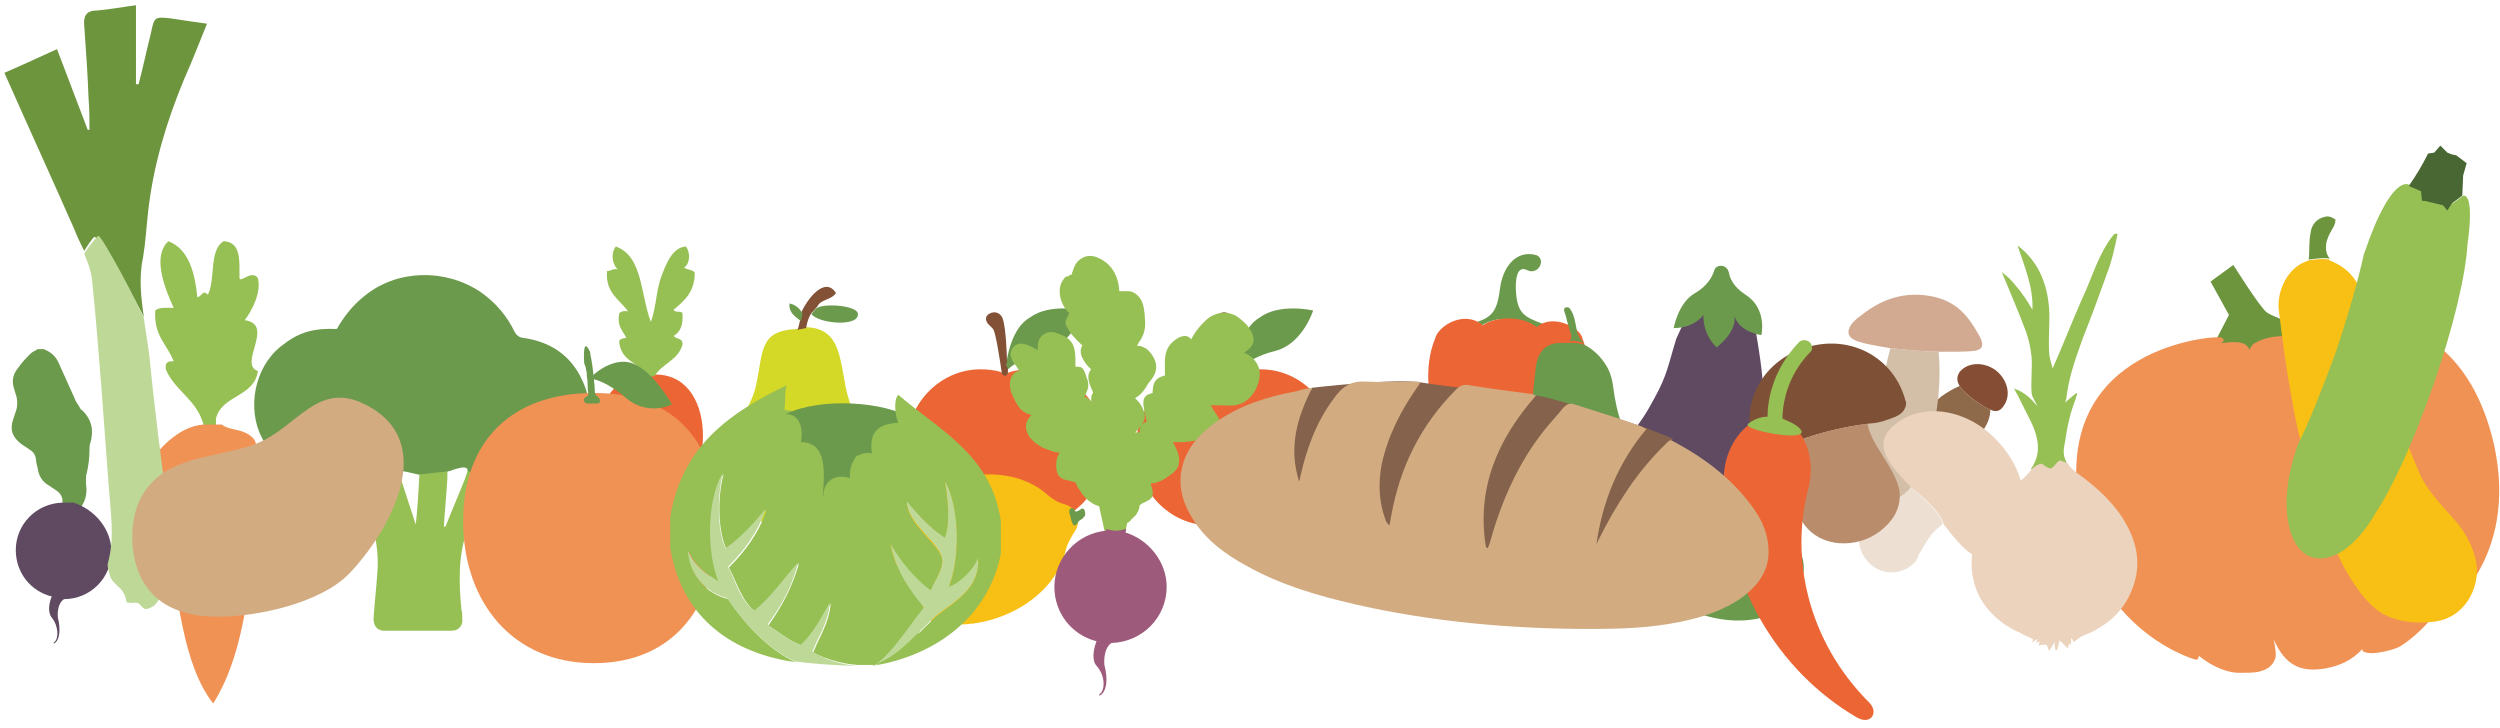 <?xml version="1.0" encoding="UTF-8" standalone="no"?>
<svg width="285px" height="83px" viewBox="0 0 285 83" version="1.1" xmlns="http://www.w3.org/2000/svg" xmlns:xlink="http://www.w3.org/1999/xlink" xmlns:sketch="http://www.bohemiancoding.com/sketch/ns">
    <!-- Generator: Sketch 3.3.3 (12081) - http://www.bohemiancoding.com/sketch -->
    <title>Slice 1</title>
    <desc>Created with Sketch.</desc>
    <defs></defs>
    <g id="Page-1" stroke="none" stroke-width="1" fill="none" fill-rule="evenodd" sketch:type="MSPage">
        <g id="legumes" sketch:type="MSLayerGroup">
            <path d="M126,51 C126,55.9 122.2,59.9 117.5,59.9 C116.5,59.9 115.5,59.7 114.6,59.4 C113.7,59.7 112.8,59.9 111.8,59.9 C107.1,59.9 103.3,55.9 103.3,51 C103.3,46.1 107.1,42.1 111.8,42.1 C112.6,42.1 113.4,42.2 114.1,42.4 C114.1,42.5 114.2,42.5 114.3,42.6 C114.4,42.7 114.6,42.7 114.7,42.7 C114.8,42.7 114.9,42.6 114.9,42.5 L114.9,42.5 C115.7,42.2 116.6,42.1 117.5,42.1 C122.2,42.1 126,46.1 126,51 L126,51 Z" id="XMLID_2008_" fill="#EC6635" sketch:type="MSShapeGroup"></path>
            <path d="M123.5,35.4 C123.5,35.4 122.3,39.2 119.2,40 C116.4,40.7 115,42 114.8,42.2 L114.8,42.2 C114.7,42.2 114.7,42.1 114.7,42 C114.7,41.9 114.6,41.8 114.6,41.7 C114.6,41.6 114.6,41.6 114.7,41.6 L114.7,41.7 C114.7,41.7 114.7,41.7 114.7,41.6 L114.7,41.6 C114.8,40.8 115.3,37.4 117.4,36.2 C119.7,34.5 123.5,35.4 123.5,35.4 L123.5,35.4 Z" id="XMLID_1363_" fill="#6B9A4C" sketch:type="MSShapeGroup"></path>
            <path d="M114.9,42.6 L114.7,42.8 C114.6,42.9 114.4,42.8 114.3,42.7 L114.1,42.5 L114.2,42.5 C114,41.1 113.5,37.8 113.2,37.5 C112.9,37.1 112.4,36.9 112.4,36.3 C112.4,35.7 113.8,35.1 114.3,36.3 C114.7,37.4 114.8,40.8 114.8,41.4 C114.8,41.4 114.8,41.5 114.7,41.5 C114.7,41.6 114.7,41.7 114.8,41.8 C114.8,41.9 114.9,41.9 114.9,42 L114.9,42 L114.9,42.6 L114.9,42.6 L114.9,42.6 Z" id="XMLID_1353_" fill="#825136" sketch:type="MSShapeGroup"></path>
            <path id="XMLID_1335_" sketch:type="MSShapeGroup" d="M114.7,41.3 C114.7,41.4 114.7,41.4 114.7,41.3"></path>
            <path d="M152.2,51 C152.2,55.9 148.4,59.9 143.7,59.9 C142.7,59.9 141.7,59.7 140.8,59.4 C139.9,59.7 139,59.9 138,59.9 C133.3,59.9 129.5,55.9 129.5,51 C129.5,46.1 133.3,42.1 138,42.1 C138.8,42.1 139.6,42.2 140.3,42.4 C140.3,42.5 140.4,42.5 140.5,42.6 C140.6,42.7 140.8,42.7 140.9,42.7 C141,42.7 141.1,42.6 141.1,42.5 L141.1,42.5 C141.9,42.2 142.8,42.1 143.7,42.1 C148.4,42.1 152.2,46.1 152.2,51 L152.2,51 Z" id="XMLID_704_" fill="#EC6635" sketch:type="MSShapeGroup"></path>
            <path d="M149.7,35.4 C149.7,35.4 148.5,39.2 145.4,40 C142.6,40.7 141.2,42 141,42.2 L141,42.2 C140.9,42.2 140.9,42.1 140.9,42 C140.9,41.9 140.8,41.8 140.8,41.7 C140.8,41.6 140.8,41.6 140.9,41.6 L140.9,41.7 C140.9,41.7 140.9,41.7 140.9,41.6 L140.9,41.6 C141,40.8 141.5,37.4 143.6,36.2 C145.9,34.5 149.7,35.4 149.7,35.4 L149.7,35.4 Z" id="XMLID_679_" fill="#6B9A4C" sketch:type="MSShapeGroup"></path>
            <path d="M141.1,42.6 L140.9,42.8 C140.8,42.9 140.6,42.8 140.5,42.7 L140.3,42.5 L140.4,42.5 C140.2,41.1 139.7,37.8 139.4,37.5 C139.1,37.1 138.6,36.9 138.6,36.3 C138.6,35.7 140,35.1 140.5,36.3 C140.9,37.4 141,40.8 141,41.4 C141,41.4 141,41.5 140.9,41.5 C140.9,41.6 140.9,41.7 141,41.8 C141,41.9 141.1,41.9 141.1,42 L141.1,42 L141.1,42.6 C141,42.6 141.1,42.6 141.1,42.6 L141.1,42.6 Z" id="XMLID_630_" fill="#825136" sketch:type="MSShapeGroup"></path>
            <path id="XMLID_498_" sketch:type="MSShapeGroup" d="M140.9,41.3 C140.9,41.4 140.9,41.4 140.9,41.3"></path>
            <path d="M23.2,48.8 C23.2,48.7 23.2,48.2 23.1,48.1 C22.3,45.5 19.9,44.5 18.9,42.1 C18.8,41.4 19.1,41.1 19.8,41.2 C19.1,39.3 17.5,38.3 17.7,35.4 C18.1,35 19,35.1 19.8,35.1 C19,33.3 17.2,29.3 19.2,27.5 C21.5,28.4 22.2,31 22.5,33.9 C23.1,33.7 23.1,33 23.7,33.6 C24.6,31.8 23.8,28.5 25.5,27.5 C27.5,27.6 27.3,29.7 27.3,31.7 C27.4,32.3 28.7,30.7 29.4,31.7 C29.8,33.3 28.8,35.3 27.9,36.5 C31.4,37 27.1,41.5 29.4,42.3 C29,45.3 25.2,45 24.6,47.8 C24.7,48.1 24.5,48.4 24.7,48.5 L23.2,48.8 L23.2,48.8 Z" id="XMLID_7786_" fill="#96BF54" sketch:type="MSShapeGroup"></path>
            <path d="M25.3,48.4 C26.1,49.1 27.7,48.8 28.8,49.9 C29.2,50.2 29.2,51 29.5,51.5 L29.1,60.5 C28.4,67.9 27.5,75.2 24.3,80.2 C20.8,75.7 20.3,68 19.1,61.1 L17.4,52.3 C17.7,51.8 20.2,48.5 23.3,48.4 L25.3,48.4 L25.3,48.4 Z" id="XMLID_7783_" fill="#F19255" sketch:type="MSShapeGroup"></path>
            <path d="M92,37.3 C95.6,37.5 95.7,40.4 96.4,44.1 C97.2,48.1 100.3,52.5 97.7,56.9 C93.7,63.7 81.2,60.3 83,51.2 C83.5,48.8 85.4,46.9 86.1,44.3 C87.1,40.2 86.3,37.6 91.1,37.5 L92,37.3 L92,37.3 Z" id="XMLID_7766_" fill="#D4D826" sketch:type="MSShapeGroup"></path>
            <path d="M93.2,34.9 C93.6,34.1 94.8,34.2 95.3,33.4 C94,31.4 92,34.2 91.4,35.5 C91.4,35.5 91.1,37.3 90.9,37.6 L91.9,37.4 C92,36.7 92.3,35.8 92.7,35.5 L93.2,34.9 L93.2,34.9 Z" id="XMLID_7763_" fill="#825136" sketch:type="MSShapeGroup"></path>
            <path d="M93,35.2 C93.7,34.5 97.8,34.8 97.8,35.8 C97.9,37.3 93.3,36.9 92.5,35.8 L93,35.2 L93,35.2 Z" id="XMLID_7760_" fill="#6B9A4C" sketch:type="MSShapeGroup"></path>
            <path d="M91.5,35.8 C91.3,35.3 90.7,34.7 90,34.6 C89.9,35.7 90.7,36.1 91.3,36.6 L91.5,35.8 L91.5,35.8 Z" id="XMLID_7748_" fill="#6B9A4C" sketch:type="MSShapeGroup"></path>
            <path d="M74.9,42.7 C82.2,42.9 81.3,56.3 75.7,57.5 C75.9,59.4 76.2,61.1 77.5,61.9 C75.4,61.9 74.1,59.2 73.1,57.3 C66.8,56.3 66,42.4 74.1,42.7 L74.9,42.7 L74.9,42.7 Z" id="XMLID_7723_" fill="#EC6635" sketch:type="MSShapeGroup"></path>
            <path d="M73.8,42.9 C72.9,41.3 70.9,41.3 70.6,39.1 C70.5,38.6 71,38.6 71.4,38.5 C71,37.7 70.3,37.2 70.6,35.7 C70.8,35.5 71.1,35.4 71.6,35.5 C70.6,34.1 69,33.4 69.2,30.9 C69.7,30.9 69.8,30.6 70.4,30.7 C69.8,30.1 69.6,28.9 70.2,28.1 C73.3,29.2 73,33.6 74.2,36.7 C74.8,35.1 74.8,33.1 75.4,31.5 C75.9,30.2 76.6,28.2 78.2,28.1 C78.7,28.8 78.7,30 78,30.5 C78.3,30.8 79,30.7 79.2,31.1 C79.2,33.3 78,34.3 76.8,35.3 C76.9,35.7 77.7,35.4 77.8,35.7 C77.9,37 77.6,37.8 76.8,38.3 C77.1,38.7 77.9,38.5 77.8,39.3 C77.3,41.1 75.5,41.4 74.6,42.9 L73.8,42.9 L73.8,42.9 Z" id="XMLID_7720_" fill="#96BF54" sketch:type="MSShapeGroup"></path>
            <path d="M55.3,54.7 C54.5,54.5 53.7,53.9 53.3,53.5 L53.3,53.7 C53.2,54 53.1,54.3 53,54.6 C52.3,56.4 51.5,58.2 50.8,60 C50.8,60 50.7,60 50.6,60.1 C50.7,58.2 50.9,56.4 51,54.5 L51,53.9 C51,53.7 51.2,53.5 51.4,53.5 L47.8,53.9 L47.8,54.4 C47.7,56.2 47.6,57.9 47.4,59.8 C46.8,57.9 46.2,56.2 45.6,54.3 C45.5,54 45.4,53.7 45.3,53.4 C45.3,53.4 45.3,53.4 44.7,52.6 C42.3,54 41.2,53.7 39.8,54.2 L40,54.2 L40,54.2 C40.2,54.2 40.3,54.4 40.5,54.7 C40.8,55.3 41.1,55.9 41.3,56.6 C42.5,59.4 43.3,62.4 43,65.5 C42.9,67.1 42.7,68.7 42.6,70.3 C42.5,71.2 42.9,71.9 43.8,71.9 L51.5,71.9 C52.3,71.9 52.8,71.3 52.7,70.5 C52.7,70.2 52.7,69.8 52.6,69.5 C52.3,66.3 52.2,63.1 53.4,60.1 C54,58.3 54.6,56.5 55.3,54.7 L55.3,54.7 Z" id="XMLID_7619_" fill="#96BF54" sketch:type="MSShapeGroup"></path>
            <path d="M63.7,53.8 C61.1,55.6 58.4,55.9 55.3,54.8 C54.5,54.6 53.7,54 53.3,53.6 C53.3,53.5 53.3,53.4 53.2,53.4 C53.1,53.3 53,53.3 52.9,53.3 L52.6,53.3 C52.2,53.4 51.7,53.5 51.3,53.7 L47.7,54.1 L46.4,53.8 L45.8,53.7 L45.1,53.6 C45.1,53.6 45.1,53.6 44.5,52.8 C42.1,54.2 41,53.9 39.6,54.4 L39.4,54.4 C35.5,55.2 31.8,53.5 29.9,50 C28.1,46.6 29,41.9 32,39.5 C34,37.9 35.6,37.4 38.4,37.5 C39.2,36.1 40.2,34.8 41.6,33.7 C45.3,30.7 50.8,30.6 54.8,33.3 C56.5,34.5 57.8,36 58.7,37.9 C58.9,38.2 59.1,38.4 59.5,38.5 C62.7,38.9 65.1,40.5 66.4,43.4 C68.3,47.5 66.8,51.6 63.7,53.8 L63.7,53.8 Z" id="XMLID_2869_" fill="#6B9A4C" sketch:type="MSShapeGroup"></path>
            <path d="M176.1,37 C175.8,37.1 175.3,37.8 175,37.9 C173.8,36.3 171,35.8 168.9,37.1 C168.7,37 168.5,36.8 168.4,36.7 C170.2,36.1 170.7,35.3 171,32.9 C171.3,30.5 172.8,28.4 175.2,29.1 C176.3,29.7 175.3,31.4 174.1,30.8 C172.9,30.2 172.8,31.9 172.8,32.8 C172.9,35.8 173.7,36.1 176.1,37 L176.1,37 Z" id="XMLID_1307_" fill="#6B9A4C" sketch:type="MSShapeGroup"></path>
            <path d="M176.4,55 C175.6,55.4 174.5,55.2 173.6,54.8 C173.5,54.9 173.5,55 173.4,55.1 C172.6,56.1 171.4,55.6 170.7,55.2 L170.7,55.2 C170.6,55.1 170.5,55.1 170.4,55 C170.3,54.9 170.2,54.9 170.2,54.9 C169.5,55.5 168.9,55.7 167.5,55 C165.9,54.2 160.9,45.2 163.6,38.6 C163.9,37.3 166.4,35.6 168.5,36.7 L168.5,36.7 C168.7,36.8 168.9,36.9 169,37.1 C170.6,36 173.6,36 175.2,37.3 C176.9,35.7 180.2,37.3 180.4,38.6 C183,45.2 178,54.2 176.4,55 L176.4,55 Z" id="XMLID_1310_" fill="#EC6635" sketch:type="MSShapeGroup"></path>
            <path d="M191.7,37.3 C191.6,37.5 191.2,38.4 191.1,38.6 C190.2,41.5 190.1,42.7 188.6,45.4 C187.5,47.4 187.6,47.3 184.1,52 C180.2,58.1 187.6,60.9 187.6,60.9 C191.5,62.1 194.8,59.4 194.8,59.4 C194.8,59.4 198.5,57.2 200.2,52.1 C201.8,47.6 200.8,41.5 200.2,38 C195.6,31 192.7,37.2 191.7,37.3 L191.7,37.3 Z" id="XMLID_271_" fill="#5F4A62" sketch:type="MSShapeGroup"></path>
            <path d="M190.8,37.4 C190.8,37.4 191.3,34.6 193.1,33.5 C194.7,32.6 195.2,31.5 195.4,30.9 C195.5,30.5 195.8,30.3 196.2,30.3 L196.2,30.3 C196.6,30.3 197,30.6 197.1,31.1 C197.2,31.7 197.6,32.7 199,33.6 C201.5,35.2 200.8,38.2 200.8,38.2 C200.8,38.2 198.2,37.9 197.7,35.9 C197.7,35.9 198.3,37.5 195.7,39.6 C194,38 194.2,35.9 194.2,35.9 C194.2,35.9 193.2,37.4 190.8,37.4 L190.8,37.4 Z" id="XMLID_1188_" fill="#6B9A4C" sketch:type="MSShapeGroup"></path>
            <path d="M226.1,49 C226.6,48.3 226.9,47.5 226.9,46.7 C226.1,46.4 223.9,44.9 223.4,44 C222.7,44.3 222,44.7 221.3,45.2 C219.6,46.5 220.6,48.3 221.9,49.4 C223.2,50.4 225.2,50.9 226.1,49 L226.1,49 Z" id="XMLID_635_" fill="#8E694A" sketch:type="MSShapeGroup"></path>
            <path d="M228.4,46.3 C228,46.9 227.5,47 226.9,46.7 C226.1,46.4 223.9,44.9 223.4,44 C223.1,43.5 223,43 223.4,42.4 C224.3,41.3 226.1,41.2 227.5,42.2 C228.9,43.3 229.3,45.1 228.4,46.3 L228.4,46.3 Z" id="XMLID_481_" fill="#854D34" sketch:type="MSShapeGroup"></path>
            <path d="M220.3,49.2 C221.2,45.5 221.2,42.1 221,40.1 C218.9,40.1 215.9,39.7 215.5,39.7 L215.5,39.7 C215.3,40.4 215.1,41.3 214.9,42.3 C214.4,44.7 211.8,49 210.9,50.7 C210,52.3 210.4,56.1 214,56.9 C217.5,57.7 218.9,54.8 220.3,49.2 L220.3,49.2 Z" id="XMLID_268_" fill="#D3BEA8" sketch:type="MSShapeGroup"></path>
            <path d="M223.2,40.1 L221,40.1 C218.9,40.1 215.9,39.7 215.5,39.7 L215.5,39.7 C213.8,39.4 211.9,39.1 211.3,38.7 C210.2,38.1 210.8,36.9 212.1,36 C213.4,35 215.5,33.5 218.7,33.6 C222.8,33.8 224.3,35.9 225.6,38.2 C226.8,40.3 224.9,40 223.2,40.1 L223.2,40.1 Z" id="XMLID_487_" fill="#D2AA91" sketch:type="MSShapeGroup"></path>
            <path d="M228.5,62.9 C226,65.1 223.9,62.8 221.6,59.8 C221.4,58.7 219.6,56.9 218,55.7 C215.4,53 213.3,50.7 215.9,48.5 C219.1,45.7 224.6,46.6 228,50.6 C231.5,54.5 231.7,60 228.5,62.9 L228.5,62.9 Z" id="XMLID_306_" fill="#EBD3BE" sketch:type="MSShapeGroup"></path>
            <path d="M218.1,64.3 C216.4,65.8 213.9,65.5 212.6,63.6 C211.6,62.2 211.7,60.2 212.8,58.9 C213.1,58.5 213.5,58.2 213.9,58 C215,57.4 216.2,57.1 217.1,56.3 L217.9,55.6 C219.5,56.9 221.3,58.7 221.5,59.7 L220.7,60.4 C219.9,61.1 219.3,62.3 218.7,63.3 C218.6,63.8 218.4,64 218.1,64.3 L218.1,64.3 Z" id="XMLID_258_" fill="#EDE0D3" sketch:type="MSShapeGroup"></path>
            <path d="M206.3,39.5 C201.5,40.7 198.5,45.2 199.7,50 L199.8,50.4 C200.1,50.9 200.6,51.3 201.6,51.2 C203.9,51 204.3,50.5 204.7,50.4 C204.7,50.4 207.7,49 213,48.3 C213.4,48.2 213.9,48.4 216.1,47.5 C217,47.1 217.3,46.5 217.3,45.9 L217.2,45.6 C215.9,40.8 211.1,38.2 206.3,39.5 L206.3,39.5 Z" id="XMLID_256_" fill="#7E5137" sketch:type="MSShapeGroup"></path>
            <path d="M216.5,55.7 C216.7,56.8 216.5,57.8 216,58.7 C215.2,60.1 213.6,61.3 212,61.7 C209,62.5 206,61.3 205,58.5 C204.4,55.8 205.4,52.7 204.6,50.4 C204.6,50.4 207.6,49 212.9,48.3 C213.3,50.7 215.8,53 216.5,55.7 L216.5,55.7 Z" id="XMLID_469_" fill="#B98D6C" sketch:type="MSShapeGroup"></path>
            <path d="M81.8,59.6 C81.8,50.5 77,44.8 67.7,44.8 C58.4,44.8 52.8,50.2 52.8,59.4 C52.8,68.6 58.4,75.6 67.7,75.6 C77,75.6 81.8,68.8 81.8,59.6 L81.8,59.6 Z" id="XMLID_926_" fill="#F19255" sketch:type="MSShapeGroup"></path>
            <path d="M68,45.1 L68,45.1 L68.3,45.4 C68.4,45.5 68.4,45.7 68.4,45.8 C68.3,46 68.2,46 68,46 L67.3,46 L66.9,46 C66.8,46 66.6,45.9 66.6,45.7 C66.5,45.6 66.6,45.4 66.7,45.3 C66.8,45.3 66.8,45.2 66.9,45.2 C67.2,45.1 67,44.6 67,44.3 C67,43.9 67,43.4 66.9,42.9 C66.9,42.6 66.9,42.4 66.8,42.1 C66.8,42 66.8,41.9 66.7,41.7 C66.7,41.6 66.6,41.5 66.6,41.4 C66.5,40 66.6,38.7 67.2,40 C67.3,40.1 67.3,40.3 67.3,40.4 C67.5,41.3 67.6,42.2 67.7,43.1 C67.7,43.5 67.8,43.9 67.8,44.4 C67.8,44.6 67.8,44.9 68,45.1 L68,45.1 Z" id="XMLID_284_" fill="#6B9A4C" sketch:type="MSShapeGroup"></path>
            <path d="M76.6,46.1 C76.6,46.1 73.9,47.5 71.4,45.4 C69.2,43.5 67.7,43.2 67.4,43.2 L67.4,43.2 L67.4,43 C67.4,42.9 67.5,42.8 67.5,42.7 L67.6,42.7 L67.6,42.8 C67.6,42.8 67.6,42.8 67.7,42.7 L67.7,42.7 C68.1,42.3 70.3,40.6 72.3,41.5 C74.6,42.5 76.6,46.1 76.6,46.1 L76.6,46.1 Z" id="XMLID_438_" fill="#6B9A4C" sketch:type="MSShapeGroup"></path>
            <path d="M122.8,58.8 C122.6,58.2 122.1,57.7 121.4,57.5 C120.6,57.3 120,56.9 119.4,56.4 C116.9,54.1 112.6,53.4 108.4,54.8 C104.2,56.1 101.2,59.2 100.4,62.5 C100.2,63.3 99.8,64 99.3,64.7 C98.9,65.2 98.7,65.9 98.9,66.5 C99.1,67.1 99.6,67.6 100.3,67.8 C101.1,68 101.9,68.4 102.5,68.9 C105,71.1 109.2,71.9 113.5,70.5 C117.8,69.1 120.8,66 121.5,62.7 C121.7,61.9 122.1,61.3 122.5,60.6 C122.9,60.1 123,59.4 122.8,58.8 L122.8,58.8 Z" id="XMLID_680_" fill="#F8BF14" sketch:type="MSShapeGroup"></path>
            <path d="M123,59.4 L123,59.4 C122.9,59.5 122.9,59.6 122.8,59.7 C122.7,59.8 122.6,59.9 122.5,59.9 C122.3,59.9 122.3,59.7 122.2,59.5 C122.1,59.3 122.1,59.1 122,58.8 C122,58.7 121.9,58.5 121.9,58.4 C121.9,58.3 121.9,58.1 122,58 C122.1,57.9 122.3,57.9 122.4,58 C122.5,58 122.5,58.1 122.5,58.2 C122.7,58.5 123.1,58.1 123.3,58 C123.7,57.8 123.9,58.8 123.5,59 C123.4,59.2 123.2,59.2 123,59.4 L123,59.4 Z" id="XMLID_1286_" fill="#6B9A4C" sketch:type="MSShapeGroup"></path>
            <path d="M142.6,45.2 C141.6,46.3 140.5,46.3 139.4,46.2 L138,46.2 C138.1,46.3 138.2,46.5 138.3,46.7 C138.7,47.3 139.2,47.9 139.1,48.4 C139,48.9 138.3,49.3 137.9,49.5 C137.8,49.5 137.8,49.6 137.8,49.6 C137,50.1 136.2,50.3 135,50.4 L134.2,50.4 L133.7,50.4 C134,50.9 134.3,51.5 134.4,52.1 C134.5,52.9 134.3,53.5 133.6,54 C132.5,54.9 131.7,55.1 131.2,55.1 C131.2,55.2 131.2,55.4 131.3,55.5 C131.4,55.9 131.5,56.4 131.3,56.7 C131.1,57 130.8,57.1 130.6,57.2 C130.5,57.3 130.3,57.3 130.2,57.4 C129.9,57.6 129.9,57.6 129.9,57.7 C129.9,57.8 129.9,57.9 129.8,58.1 C129.8,58.2 129.7,58.4 129.6,58.5 C129.6,58.6 129.5,58.7 129.5,58.7 C129.5,58.7 129.4,58.8 129.3,58.9 L129.3,58.9 C129.3,58.9 129.3,58.9 129.2,59 L129.2,59 C129.2,59 129.2,59 129.1,59.1 L129,59.2 C129,59.2 128.9,59.2 128.9,59.3 C128.9,59.4 128.8,59.4 128.8,59.4 L128.6,59.6 C128.6,59.6 128.6,59.6 128.5,59.6 L128.5,59.6 C128.2,61.2 127.9,62.3 127.8,62.8 L127.8,62.8 L127.6,62.8 L127.3,62.8 L126.8,62.8 L126.6,62.8 L126.4,62.8 C126.2,61.8 125.8,60 125.3,57.7 L125.3,57.7 C125.2,57.7 124.5,57.5 123.8,56.8 C123.4,56.4 123.1,55.9 122.9,55.6 C122.8,55.5 122.7,55.3 122.7,55.1 C122.5,54.9 122.2,54.9 121.9,54.8 C121.4,54.7 120.7,54.6 120.5,53.8 C120.3,53.1 120.4,52.2 120.8,51.6 C120.2,51.6 119.5,51.3 118.8,51 C117.9,50.5 117.3,49.9 117.1,49.3 C116.9,48.8 116.9,48.2 117.2,47.8 C117.3,47.6 117.5,47.4 117.6,47.3 C117.1,47.2 116.7,47 116.3,46.6 C115.9,46.1 115.6,45.5 115.3,44.8 C115.1,44.2 115,43.4 115.4,42.8 C115.6,42.5 115.9,42.3 116.2,42.3 C116.1,42.1 116,42 115.9,41.8 C115.4,41.2 114.8,40.3 115.6,39.5 C116.3,38.8 117.4,39.4 118.1,39.8 C118.2,39.9 118.3,39.9 118.3,39.9 L118.3,39.9 C118.3,39.2 118.3,38.4 119.2,38 C119.8,37.7 120.3,37.9 120.8,38.1 C122.6,38.7 122.6,40 122.6,41.4 L122.6,41.8 L122.6,41.8 C122.8,41.8 123.1,41.8 123.3,41.9 C123.7,42.2 123.9,43.2 124,43.4 C124.2,44.2 123.9,44.6 123.7,45.1 C123.7,45.1 123.7,45.2 123.6,45.2 C123.9,45.3 124.2,45.5 124.4,45.8 L124.4,45.6 C124.4,45.3 124.4,45 124.6,44.8 C124.6,44.8 124.6,44.8 124.6,44.7 C124.3,44 123.7,42.9 124.4,42.1 C123.9,41.7 123.3,40.9 123.2,40.2 C123.2,39.9 123.2,39.6 123.4,39.4 C123,39 122.1,38.2 121.7,37.4 C121.3,36.8 121.5,36.5 121.7,36.1 C121.8,36 121.8,35.8 121.9,35.7 L121.9,35.7 C120.9,34.8 120.4,33 121.2,31.9 C121.4,31.6 121.5,31.5 121.7,31.5 C121.8,31.5 121.8,31.5 121.9,31.4 C122,31.3 122.1,31.3 122.2,31.3 C122.2,31.2 122.2,31.1 122.3,30.9 C122.5,30.2 122.8,29.7 123.4,29.4 C123.9,29.1 124.6,29.1 125.2,29.4 C126.6,30 127.5,31.3 127.6,33.2 L128.2,33.2 C128.6,33.2 129,33.1 129.6,33.6 C130.3,34.2 130.4,35 130.5,35.9 L130.5,36 C130.6,37.1 130.6,37.8 130,38.8 L129.9,38.9 C129.8,39.1 129.7,39.3 129.6,39.4 C129.9,39.4 130.2,39.5 130.6,39.7 C131.2,40.1 131.8,41 131.8,41.8 C131.8,42.6 131.4,43.1 131,43.6 C130.9,43.7 130.8,43.8 130.8,43.9 C130.7,44 130.7,44.1 130.6,44.2 C130.3,44.7 129.9,45.1 129.4,45.4 C130,45.9 130.6,46.9 130.5,47.7 C130.5,47.9 130.3,48.2 130.2,48.4 C130,48.7 129.7,49 129.4,49.3 L129.9,49.3 C129.9,49 130,48.6 130.2,48.4 C130.3,48.3 130.5,48.1 130.7,48.1 C130.7,47.8 130.6,47.5 130.5,47.1 C130.4,46.4 130.2,45.8 130.5,45.3 C130.7,45 131,44.9 131.4,44.8 C131.4,43.6 131.7,43.1 132.8,42.8 L132.8,42.1 C132.8,41.2 132.7,40.3 133.3,39.4 C133.7,38.9 134.4,38.3 135.1,38.3 C135.3,38.3 135.6,38.4 135.8,38.7 C136.2,37.8 137.1,36.8 137.7,36.3 C138.5,35.7 139.5,35.5 140.4,35.8 C140.9,35.9 141.5,36.4 142.1,37 C142.4,37.4 143,38.1 142.9,38.9 C142.8,39.5 142.4,39.8 142.1,40 C142,40.1 141.9,40.2 141.8,40.2 C142.6,40.5 143.2,41.1 143.5,41.9 C143.8,42.7 143.5,44.2 142.6,45.2 L142.6,45.2 Z" id="XMLID_210_" fill="#96BF54" sketch:type="MSShapeGroup"></path>
            <path d="M133,66.9 C133,70.4 130.2,73.2 126.7,73.3 C125.7,74 125.9,75.8 125.9,75.8 C126.8,79.3 124.8,79.6 125.4,79.1 C126,78.6 126,77 125,75.9 C124.4,75.2 124.7,73.9 125,73.1 C122.2,72.4 120.2,69.9 120.2,66.9 C120.2,63.6 122.8,60.8 126.1,60.5 L126.1,60.3 C126.1,60.3 126.8,60.5 127.2,60.5 C127.7,60.5 128.4,60.3 128.4,60.3 L128.3,60.7 C130.9,61.5 133,64 133,66.9 L133,66.9 Z" id="XMLID_484_" fill="#9E5A7A" sketch:type="MSShapeGroup"></path>
            <path d="M10.3,50.5 C10.2,50.7 10.2,51 10.2,51.3 C10.2,52.2 10.1,53 9.9,53.9 C9.8,54.1 9.8,54.4 9.8,54.7 L9.8,55.2 C10,56.3 9.7,57.3 9,58.1 C8.8,58.4 8.6,58.7 8.4,59 C7.7,58.8 6.8,59 6.8,59 C6.9,58.5 7,58 7.1,57.5 C7.2,56.8 7,56.3 6.4,55.9 C6.1,55.7 5.8,55.5 5.5,55.3 C4.8,54.9 4.4,54.2 4.3,53.4 C4.2,53 4.1,52.7 4.1,52.3 C4,51.8 3.8,51.5 3.3,51.2 C3,51 2.7,50.8 2.4,50.6 C1.4,49.8 1.1,49 1.5,47.8 C1.6,47.5 1.7,47.2 1.8,46.9 C2,46.4 2,45.8 1.9,45.3 C1.8,45 1.7,44.6 1.6,44.3 C1.3,43.4 1.5,42.6 2.1,41.9 C2.5,41.3 3,40.8 3.5,40.3 C3.7,40.1 4,40 4.3,39.8 L5,39.8 C5.1,39.8 5.1,39.9 5.2,39.9 C5.9,40.2 6.4,40.7 6.7,41.4 C7.3,42.7 7.9,44.1 8.5,45.4 C8.6,45.7 8.8,46 9,46.3 C9.1,46.5 9.2,46.7 9.4,46.8 C10.5,47.9 10.7,49.1 10.3,50.5 L10.3,50.5 Z" id="XMLID_971_" fill="#6B9A4C" sketch:type="MSShapeGroup"></path>
            <path d="M12.7,62.9 C12.7,65.9 10.3,68.3 7.3,68.3 C6.4,68.9 6.6,70.4 6.6,70.4 C7.3,73.4 5.7,73.6 6.2,73.2 C6.7,72.8 6.7,71.4 5.9,70.4 C5.4,69.8 5.6,68.7 5.9,68 C3.5,67.4 1.8,65.3 1.8,62.7 C1.8,59.8 4.1,57.4 7.1,57.3 L7.3,57.3 L7.5,57.3 L7.9,57.3 L8.2,57.3 L8.4,57.3 C10.8,58.1 12.7,60.3 12.7,62.9 L12.7,62.9 Z" id="XMLID_73_" fill="#5F4A62" sketch:type="MSShapeGroup"></path>
            <path d="M99.5,75.8 L99.5,75.8 L99.1,75.8 L97.8,75.8 C96.1,75.7 94.3,75.2 92.7,74.4 C93.4,72.6 94.5,71.1 94.7,68.8 C93.7,70.5 92.8,72.3 91.4,73.6 C89.9,73 88.8,72.1 87.6,71.3 C89.1,69.2 90.3,67 91.1,64.2 C89.8,65.7 88,68.2 86.1,69.7 C84.6,68.6 84,66.4 83.1,64.7 C84.9,62.9 86.5,60.8 87.4,58.1 C86.3,59.4 84.5,61.4 82.8,62.6 C81.8,60.3 81.8,56.6 82.5,54 C80.7,57 80.6,62.9 82,66.4 C80.6,65.5 79.2,64.5 78.5,62.8 C78.7,65.5 80.3,67.6 83,68.3 C84.9,71.1 87.5,74 90.7,75.5 L90.8,75.5 C90.6,75.5 90.3,75.4 90.1,75.4 C82.9,74.2 77.6,70 76.4,62.4 L76.4,59 C77.7,50.8 83.3,47 89.7,43.9 C89.4,44.7 89.6,46 89.4,46.7 C89.9,46.9 91.2,46.8 91.7,47.4 C92,48.2 91.9,49.5 91.5,50.1 C92,50.4 92.8,50.4 93.5,50.4 C94.9,51.3 94.1,54 94.3,55.5 C95.1,62.3 104.2,63 105.1,68.8 C105.6,73.2 102.9,75.4 99.5,75.8 L99.5,75.8 Z" id="XMLID_7802_" fill="#96BF54" sketch:type="MSShapeGroup"></path>
            <path d="M89.6,47.2 C91.2,47.2 91.6,48.9 91.3,50.4 C94.3,50.4 94,53.8 93.8,56.5 C94.4,56.6 95.5,55.7 96.5,56.2 C96.7,54.5 97.7,53.6 99.5,53.5 C99.7,52.1 100.4,51.2 101.8,51 C101.9,49.3 102.5,48 104.1,47.8 C100.9,45.7 93.4,45.3 89.6,47.2 L89.6,47.2 Z" id="XMLID_1487_" fill="#6B9A4C" sketch:type="MSShapeGroup"></path>
            <path d="M107.2,69.8 C104.9,71.6 102.5,75 99.5,75.8 C101.4,74.9 103.9,70.7 105.3,69.2 C103.6,67.2 102.1,65 101.5,61.9 C102.8,63.9 104.2,65.8 106.1,67.2 C106.6,66.1 107.6,64.8 107.4,63.7 C107.2,61.9 103.3,59.6 103.4,57.1 C104.7,58.6 106,60.2 107.7,61.2 C108.4,59.6 108,56.4 107.7,54.7 C109.4,57.8 109.5,63.3 108.2,66.8 C109.4,66.4 110.9,65 111.5,63.5 C111.8,66.7 109.3,68.3 107.2,69.8 L107.2,69.8 Z" id="XMLID_399_" fill="#BED997" sketch:type="MSShapeGroup"></path>
            <path d="M114.1,59.4 L114.1,63.1 C112.7,70.4 106.5,74.8 99.5,75.9 C102.6,75.1 104.9,71.7 107.2,69.9 C109.2,68.4 111.8,66.8 111.5,63.6 C110.9,65.1 109.3,66.5 108.2,66.9 C109.5,63.4 109.4,57.8 107.7,54.8 C108,56.5 108.4,59.6 107.7,61.3 C106,60.2 104.7,58.7 103.4,57.2 C103.3,59.7 107.2,62.1 107.4,63.8 C107.5,64.9 106.6,66.1 106.1,67.3 C104.2,65.9 102.7,64 101.5,62 C102.1,65.1 103.7,67.3 105.3,69.3 C104,70.8 101.4,75 99.5,75.9 C101.9,66.8 92.9,63.6 90.7,57.5 C91.2,56.7 92.9,56.7 93.9,57.2 C93.6,55.1 94.9,53.9 96.9,54.5 C96.8,53.3 97.2,52.7 97.6,52 C98.2,51.8 98.6,51.5 99.4,51.7 C99,49.1 100.3,48.3 102.4,48.2 C102.1,47.5 101.8,45.7 102.4,45 C107,49 113,51.8 114.1,59.4 L114.1,59.4 Z" id="XMLID_273_" fill="#96BF54" sketch:type="MSShapeGroup"></path>
            <path d="M97.8,75.9 C95.3,75.9 92,75.6 90.6,75.4 C87.4,73.9 84.8,71 82.9,68.2 C80.2,67.4 78.6,65.4 78.4,62.7 C79,64.4 80.4,65.4 81.9,66.3 C80.5,62.8 80.6,56.9 82.4,53.9 C81.8,56.5 81.7,60.2 82.7,62.5 C84.5,61.3 86.2,59.3 87.3,58 C86.4,60.7 84.8,62.8 83,64.6 C83.9,66.3 84.4,68.5 86,69.6 C87.9,68.1 89.6,65.6 91,64.1 C90.3,66.9 89,69.2 87.5,71.2 C88.7,72 89.8,73 91.3,73.5 C92.7,72.2 93.6,70.4 94.6,68.7 C94.4,71.1 93.3,72.5 92.6,74.3 C94.3,75.3 96.1,75.8 97.8,75.9 L97.8,75.9 Z" id="XMLID_7800_" fill="#BED997" sketch:type="MSShapeGroup"></path>
            <path d="M23.6,2.7 C22.7,4.9 21.9,7 21,9 C19,13.8 17.5,18.8 16.9,24 C16.7,25.8 16.6,27.6 16.3,29.4 C15.8,31.7 16.1,34 16.4,36.2 C16,35 11.1,26.9 10.8,27 C10.5,27.1 9.6,28.6 9.6,28.6 C9.2,27.8 8.8,27 8.5,26.2 C5.9,20.3 3.2,14.4 0.5,8.3 C2.6,7.4 4.5,6.5 6.5,5.6 C7.7,8.7 8.8,11.7 10,14.8 L10.2,14.8 C10.2,13.6 10.2,12.5 10.1,11.3 C10,8.5 9.8,5.7 9.6,2.9 C9.5,1.9 9.8,1.2 11,1.2 C12.4,1.1 13.9,0.8 15.5,0.6 L15.5,9.6 L15.8,9.6 C16.3,7.7 16.7,5.8 17.2,3.8 C17.6,1.9 17.6,1.9 19.5,2.1 C20.8,2.3 22.1,2.5 23.6,2.7 L23.6,2.7 Z" id="XMLID_7776_" fill="#6D953E" sketch:type="MSShapeGroup"></path>
            <path d="M16.4,36.3 C16.4,36.3 16.4,36.4 16.4,36.3 C16.6,37.7 16.8,39 17,40.3 C17.6,46.5 18.4,52.6 19.2,58.7 C19.4,60.4 20,62 20.3,63.6 C20.4,63.8 20.4,64.1 20.4,64.3 C20.4,64.9 18,68.8 17.5,69.1 C17.1,69.3 16.7,69.6 16.3,69.3 C16.1,69.1 16,68.9 15.8,68.8 C15.5,68.6 15.1,68.8 14.7,68.7 L14.5,68.7 C14.4,68.6 14.4,68.5 14.4,68.5 C14.3,67.9 14,67.3 13.5,66.9 C13.1,66.5 12.6,66.1 12.5,65.5 C12.4,65.1 12.2,64.6 12.3,64.2 C13.1,61.3 12.6,58.4 12.4,55.5 C11.8,47.7 11.3,39.8 10.5,32 C10.4,30.9 10,29.9 9.6,28.9 C9.6,28.9 10.9,27 11.2,26.9 C11.5,26.6 16,35.1 16.4,36.3 L16.4,36.3 Z" id="XMLID_7778_" fill="#BED997" sketch:type="MSShapeGroup"></path>
            <path id="XMLID_7735_" fill="#000000" sketch:type="MSShapeGroup" d="M16.4,36.3 C16.4,36.3 16.4,36.4 16.4,36.3 L16.4,36.3 C16.4,36.4 16.4,36.3 16.4,36.3 L16.4,36.3 Z"></path>
            <path d="M258,41.5 L262.9,37.4 C262.9,37.4 259.2,36.2 258.4,35.6 C257.6,35 254.6,30.2 254.6,30.2 L252,32.1 L254.1,35.9 C254.1,35.9 252.6,38.8 252.4,39.2 C252.4,39.2 257.9,41.3 258,41.5 L258,41.5 Z" id="XMLID_7809_" fill="#6D953E" sketch:type="MSShapeGroup"></path>
            <path d="M278.2,70.1 L278.1,70.1 C278,70.1 277.9,70.1 277.8,70 L277.7,69.9 C275.9,72.2 274,73.5 273.4,73.8 C272.9,74 272,74.3 271.1,74.4 C270.5,74.5 269.9,74.5 269.5,74.3 C269.4,74.3 269.3,74.2 269.3,74 L269.3,74 C268.2,75.2 266.8,75.9 265.1,76.2 C262.2,76.7 260.5,75.8 259.2,72.9 C259.4,73.9 259.5,74.6 259.4,75 C259.1,76 258.3,76.4 257.4,76.6 C256.8,76.7 256.2,76.7 255.5,76.7 L255.2,76.7 C254.2,76.7 252.4,76.2 250.6,74.7 C250.7,74.8 250.7,74.9 250.6,75 C250.6,75.1 250.5,75.2 250.4,75.2 L250.3,75.2 C250.2,75.2 236.1,71.2 236.7,53.1 C236.9,47.8 239.3,43.7 243.8,41.1 C248.1,38.6 253,38.3 253.3,38.5 C253.4,38.6 253.5,38.7 253.5,38.8 C253.5,38.9 253.4,39 253.2,39.1 C253.2,39.1 253,39.1 252.7,39.2 C253.1,39.1 253.3,39.1 253.4,39.1 C253.6,39.1 255.6,38.7 256.2,39.5 C256.3,39.6 256.4,39.7 256.4,39.9 C256.5,39.7 256.7,39.4 256.8,39.3 C256.8,39.3 256.8,39.3 256.9,39.2 C257,39.2 258.4,38 261.7,38.4 C261.7,38.4 261.7,38.3 261.6,38.3 C261.5,38 261.8,37.8 262,37.7 L262.1,37.7 L262.3,37.7 L262.5,37.7 C262.5,37.7 262.7,37.7 262.6,37.6 C262.5,37.5 262.4,37.6 262.3,37.6 C262.2,37.6 262.1,37.5 262,37.3 C262,37.1 262.1,37 262.2,36.9 C262.3,36.9 269.6,34.5 276,38.1 C280.1,40.4 282.9,44.6 284.3,50.6 C287.3,64.1 278.3,70.1 278.2,70.1 L278.2,70.1 Z" id="XMLID_7779_" fill="#F19255" sketch:type="MSShapeGroup"></path>
            <path d="M265.6,29.5 C264.9,29.3 263.2,29.6 263.2,29.6 C263.3,28.6 263.2,27.6 263.4,26.6 C263.5,25.6 264.1,24.9 265.1,24.7 C265.5,24.6 265.9,24.8 266.2,25 C266.3,25 266.2,25.6 266,25.9 C265.4,26.9 264.9,27.9 265.3,29 C265.4,29.2 265.5,29.4 265.6,29.5 L265.6,29.5 Z" id="XMLID_99_" fill="#6D953E" sketch:type="MSShapeGroup"></path>
            <path d="M277.2,70.9 C275.2,71.1 273.3,70.9 271.5,69.9 C270.6,69.3 269.8,68.5 269.1,67.6 C267.5,65.5 266.4,63.2 265.5,60.8 C263.6,55.7 262.1,50.5 261.2,45.1 C260.6,41.9 260.2,38.7 259.8,35.5 C259.5,33.6 260.5,30.7 262.9,29.8 C263,29.8 263.1,29.7 263.1,29.7 C263.1,29.7 264.7,29.4 265.5,29.6 C265.5,29.6 265.6,29.6 265.6,29.7 C268.2,30.7 269.4,32.8 269.7,35.4 C270.2,39.1 271.3,42.6 272.6,46.1 C273.6,48.7 274.7,51.3 275.8,53.9 C276.6,55.8 278.1,57.3 279.5,58.9 C280.7,60.2 281.6,61.6 282.1,63.3 C283.1,66.3 281.3,70.6 277.2,70.9 L277.2,70.9 Z" id="XMLID_91_" fill="#F8BF14" sketch:type="MSShapeGroup"></path>
            <path id="XMLID_89_" sketch:type="MSShapeGroup" d="M265.6,29.6 C265.6,29.5 265.6,29.6 265.6,29.6"></path>
            <path d="M180.6,39.1 C179.7,38.8 178.9,38.8 178.7,38.9 C179.2,38.8 179.2,38.4 179,37.8 C178.7,37 178.6,36.2 178.3,35.4 C178.3,35.3 178.3,35.2 178.4,35.1 C178.5,35 178.8,35 178.9,35.1 C179.5,35.8 179.6,36.9 179.8,37.9 C180,38.5 180.2,38.8 180.6,39.1 L180.6,39.1 Z" id="XMLID_7745_" fill="#6B9A4C" sketch:type="MSShapeGroup"></path>
            <path d="M200.5,70.5 C198.1,71 195.8,70.7 193.5,69.9 C190,68.7 186.8,67 183.8,64.9 C180.9,62.8 178.9,59.9 177.1,56.9 C176.5,55.9 176.2,54.6 175.9,53.5 C175.4,51.4 174.8,49.4 174.7,47.3 C174.6,45.5 174.9,43.6 175.1,41.7 C175.4,39.9 176.4,39 178.2,39.1 L178.7,39.1 L178.7,39.1 L178.7,39.1 C179,39.1 179.7,39 180.6,39.3 C180.7,39.3 180.7,39.4 180.8,39.4 C181.7,39.9 182.5,40.7 183,41.5 C183.5,42.2 183.8,43.2 183.9,44.1 C184.3,47.1 185,49.7 187.1,51.8 C187.6,52.3 188,52.8 188.4,53.4 C189.8,55.7 192.6,56.7 195.1,57.4 C197.4,58 199.7,58.7 201.9,59.6 C204.2,60.5 205.9,63.1 205.6,65.2 C205.2,68.4 203.3,69.9 200.5,70.5 L200.5,70.5 Z" id="XMLID_7788_" fill="#6B9A4C" sketch:type="MSShapeGroup"></path>
            <path d="M241.4,26.7 C241.1,28.1 240.8,29.6 240.3,30.9 C239.4,33.4 238.5,35.9 237.5,38.4 C236.7,40.6 235.9,42.8 235.6,45.1 C235.6,45.4 235.5,45.7 235.4,45.9 L236.7,44.8 L236.8,44.9 C236.5,45.9 236.1,46.8 235.9,47.8 C235.6,48.9 235.5,50 235.3,51 C235.2,51.7 235.3,52.2 235.6,52.7 C233.5,55.5 231.8,53.3 231.5,53.5 C232.8,51.7 232.4,49.8 231.4,47.8 C230.8,46.7 230.3,45.5 229.6,44.3 C231.5,44.9 232.5,46.8 232.2,46.2 C232,45.7 231.6,45.2 231.6,44.7 C231.5,43.4 231.7,42 231.6,40.7 C231.5,39.7 231.3,38.8 231,37.9 C230.1,35.5 229.1,33.2 228.2,31 C228.5,31.3 229,31.6 229.4,32.1 C229.8,32.6 230.2,33 230.6,33.6 C231,34.1 231.3,34.7 231.7,35.3 C231.8,32.7 230.8,30.4 230,28 C230.1,28.1 230.3,28.2 230.4,28.3 C232.5,30.1 233.4,32.5 233.6,35.2 C233.7,36.8 233.5,38.4 233.6,40.1 C233.6,40.7 233.8,41.2 234,42 C235.2,39.3 236.2,36.7 237.3,34.2 C238.5,31.7 239.2,28.9 241,26.7 C241.3,26.6 241.4,26.6 241.4,26.7 L241.4,26.7 Z" id="XMLID_7784_" fill="#96BF54" sketch:type="MSShapeGroup"></path>
            <path d="M241.6,58.5 C243.7,61.5 244.4,64.6 242.7,68 C241.9,69.6 240.7,70.8 239.1,71.7 C238.5,72.1 237.8,72.3 237.2,72.6 C236.9,72.8 236.7,73 236.4,73.2 C236.4,73.2 236.3,73 236.2,72.8 L236.1,72.8 L236.1,73.5 C236,73.5 236,73.4 235.9,73.4 C235.8,73.5 235.8,73.7 235.7,73.9 C235.4,73.6 235.2,73.4 234.8,73 C234.7,73.4 234.6,73.8 234.5,74.1 L234.3,74.1 C234.3,73.8 234.2,73.5 234.2,73.2 C234,73.6 233.8,73.9 233.6,74.2 C233.5,73.9 233.4,73.7 233.3,73.5 C233,73.5 232.7,73.5 232.4,73.6 C232.4,73.5 232.5,73.3 232.5,73.1 C232.4,73.2 232.2,73.2 232.1,73.3 C232.2,73.1 232.2,73 232.3,72.8 C232.1,73 231.8,73.1 231.6,73.3 C231.7,73.2 231.7,73 231.8,72.9 C231.3,72.6 230.7,72.4 230.2,72.1 C229.7,71.9 229.2,71.6 228.7,71.3 C225.9,69.4 224.5,66.7 224.8,63.3 C225,61.5 225.9,60 227.1,58.6 C228.3,57.1 229.5,55.6 230.9,54.3 C231.2,54 231.4,53.8 231.6,53.5 L231.6,53.5 C231.7,53.4 232,53.1 232.5,52.9 C232.9,52.7 233.2,53.4 233.8,53.4 C234.1,53.4 234.6,52.4 234.9,52.5 C235.2,52.6 235.4,52.7 235.7,52.8 C235.9,53.2 236.3,53.5 236.6,53.8 C238.6,55.2 240.3,56.7 241.6,58.5 L241.6,58.5 Z" id="XMLID_7797_" fill="#EBD3BE" sketch:type="MSShapeGroup"></path>
            <path d="M211.7,81.8 C202.6,76.5 196.5,66.3 196.5,54.7 C196.5,51.5 198.2,48.9 200.2,47.9 L200.2,47.9 C201,48.2 203,48.9 204.2,48.4 L204.2,48.4 C206.2,49.9 206.8,52.9 206.2,55.5 C204,63.6 206.1,73.1 213.1,80.1 C214.2,81.2 213.3,82.7 211.7,81.8 L211.7,81.8 Z" id="XMLID_1358_" fill="#EC6635" sketch:type="MSShapeGroup"></path>
            <path d="M205.3,49 C206.3,50.5 198.4,49 199.3,48.3 C200.2,47.6 201.1,47.5 201.5,47.5 C201.5,45.8 202,42.2 205.1,39 C205.4,38.7 205.9,38.7 206.3,39 C206.6,39.3 206.7,39.9 206.4,40.1 C206,40.5 205.6,41 205.3,41.4 C203.5,43.9 203.2,46.5 203.2,47.7 C203.5,47.9 204.8,48.3 205.3,49 L205.3,49 Z" id="XMLID_1995_" fill="#96BF54" sketch:type="MSShapeGroup"></path>
            <path d="M18.2,54.2 C21.2,51.9 26,51.9 29.4,50.5 C33.8,48.7 36.2,43.5 41.4,46 C50.3,50.2 44.4,60.6 39.8,65.4 C36.5,68.8 29.1,70.4 24.4,70.3 C19,70.2 15.5,67.5 15.1,62 C14.9,58.1 16.2,55.8 18.2,54.2 L18.2,54.2 Z" id="XMLID_23_" fill="#D2AB80" sketch:type="MSShapeGroup"></path>
            <path d="M281.3,27.8 C281.1,31.3 279.7,37.3 277.4,43.9 C275.2,50.2 272.8,55.5 270.8,58.5 L270.8,58.5 C268.7,62.2 265.8,64.3 263.5,63.5 C260.6,62.5 259.8,57.1 261.7,51.5 L261.9,50.8 C263.3,48 264.8,44.2 266.3,40.1 C267.7,35.9 268.8,32.1 269.5,28.9 L269.7,28.4 C270.8,25.1 272.8,20.7 274.5,21 L275.9,21.6 L276.7,21.8 L277.2,22 L278.5,22.2 L279,22.5 L279.6,23.2 L280.8,22.3 C281.9,22.2 281.6,25.7 281.3,27.8 L281.3,27.8 Z" id="XMLID_7688_" fill="#96BF54" sketch:type="MSShapeGroup"></path>
            <path d="M281.2,18.6 L280.8,20 L280.7,22.3 L279.5,23.2 L279,24 L278.5,23.4 L276.4,22.9 L276.1,22.9 L276,21.8 L274.6,21.2 C275.5,19.9 276.1,18.9 276.8,17.5 L277.5,17.4 L278.2,16.6 L279,17.4 L279.5,17.6 L280,17.7 L281.2,18.6 L281.2,18.6 Z" id="XMLID_2987_" fill="#486732" sketch:type="MSShapeGroup"></path>
            <path d="M149.6,44.2 C149.6,44.2 159,43.1 162,43.6 C165,44.1 173.6,45 175.2,45.1 C176.8,45.2 187.7,48.8 187.7,48.8 L190.7,50 L182.9,67.7 L141.3,58.4 L149.6,44.2 L149.6,44.2 Z" id="XMLID_13_" fill="#84624B" sketch:type="MSShapeGroup"></path>
            <path d="M149.6,44.2 C147.8,47.7 146.9,51.1 148.1,54.9 C148.1,54.8 148.2,54.7 148.2,54.5 C148.9,51.3 150,48.2 152,45.5 C152.9,44.2 153.9,43.4 155.6,43.5 C157.6,43.6 159.6,43.5 161.6,43.5 C161.7,43.5 161.8,43.5 161.9,43.6 C161.8,43.8 161.7,44 161.6,44.1 C159.7,46.8 158.2,49.7 157.5,53 C157.1,55.2 157.2,57.3 158,59.4 C158.1,59.6 158.2,59.7 158.4,59.9 C158.5,59.5 158.5,59.2 158.6,58.8 C159.6,53.2 162,48.4 166,44.4 C166.4,44 166.8,43.8 167.4,43.9 C169.8,44.3 172.2,44.6 174.5,44.9 C174.7,44.9 174.9,45 175.1,45.1 C170.7,50.1 168.3,55.7 169.4,62.4 C169.5,62.4 169.5,62.4 169.6,62.5 C169.7,62.3 169.7,62.2 169.8,62 C171.1,57.3 173,52.9 176,49.1 C176.7,48.2 177.5,47.4 178.2,46.5 C178.6,46.1 178.9,45.9 179.5,46.1 C182,46.9 184.6,47.7 187.1,48.6 C187.3,48.7 187.4,48.8 187.7,48.9 C184.5,52.7 182.7,57.1 182,62 C182.1,61.9 182.1,61.8 182.2,61.6 C184.2,57.6 186.6,53.8 189.8,50.7 C190.5,50 190.3,50.1 191.1,50.5 C194.6,52.4 197.7,54.8 200,58.1 C200.9,59.4 201.5,60.8 201.6,62.4 C201.8,64.9 200.5,66.7 198.6,68.1 C196.5,69.6 194,70.4 191.5,70.9 C188.1,71.6 184.7,71.7 181.3,71.7 C172.3,71.7 163.3,70.9 154.5,68.9 C150.2,67.9 146,66.7 142.1,64.5 C139.7,63.2 137.5,61.6 136,59.2 C134.6,57 134.1,54.7 135.1,52.2 C135.8,50.5 137,49.3 138.5,48.2 C141.3,46.2 144.5,45.2 147.8,44.6 C148.4,44.4 148.9,44.3 149.6,44.2 L149.6,44.2 Z" id="XMLID_302_" fill="#D2AB80" sketch:type="MSShapeGroup"></path>
        </g>
    </g>
</svg>